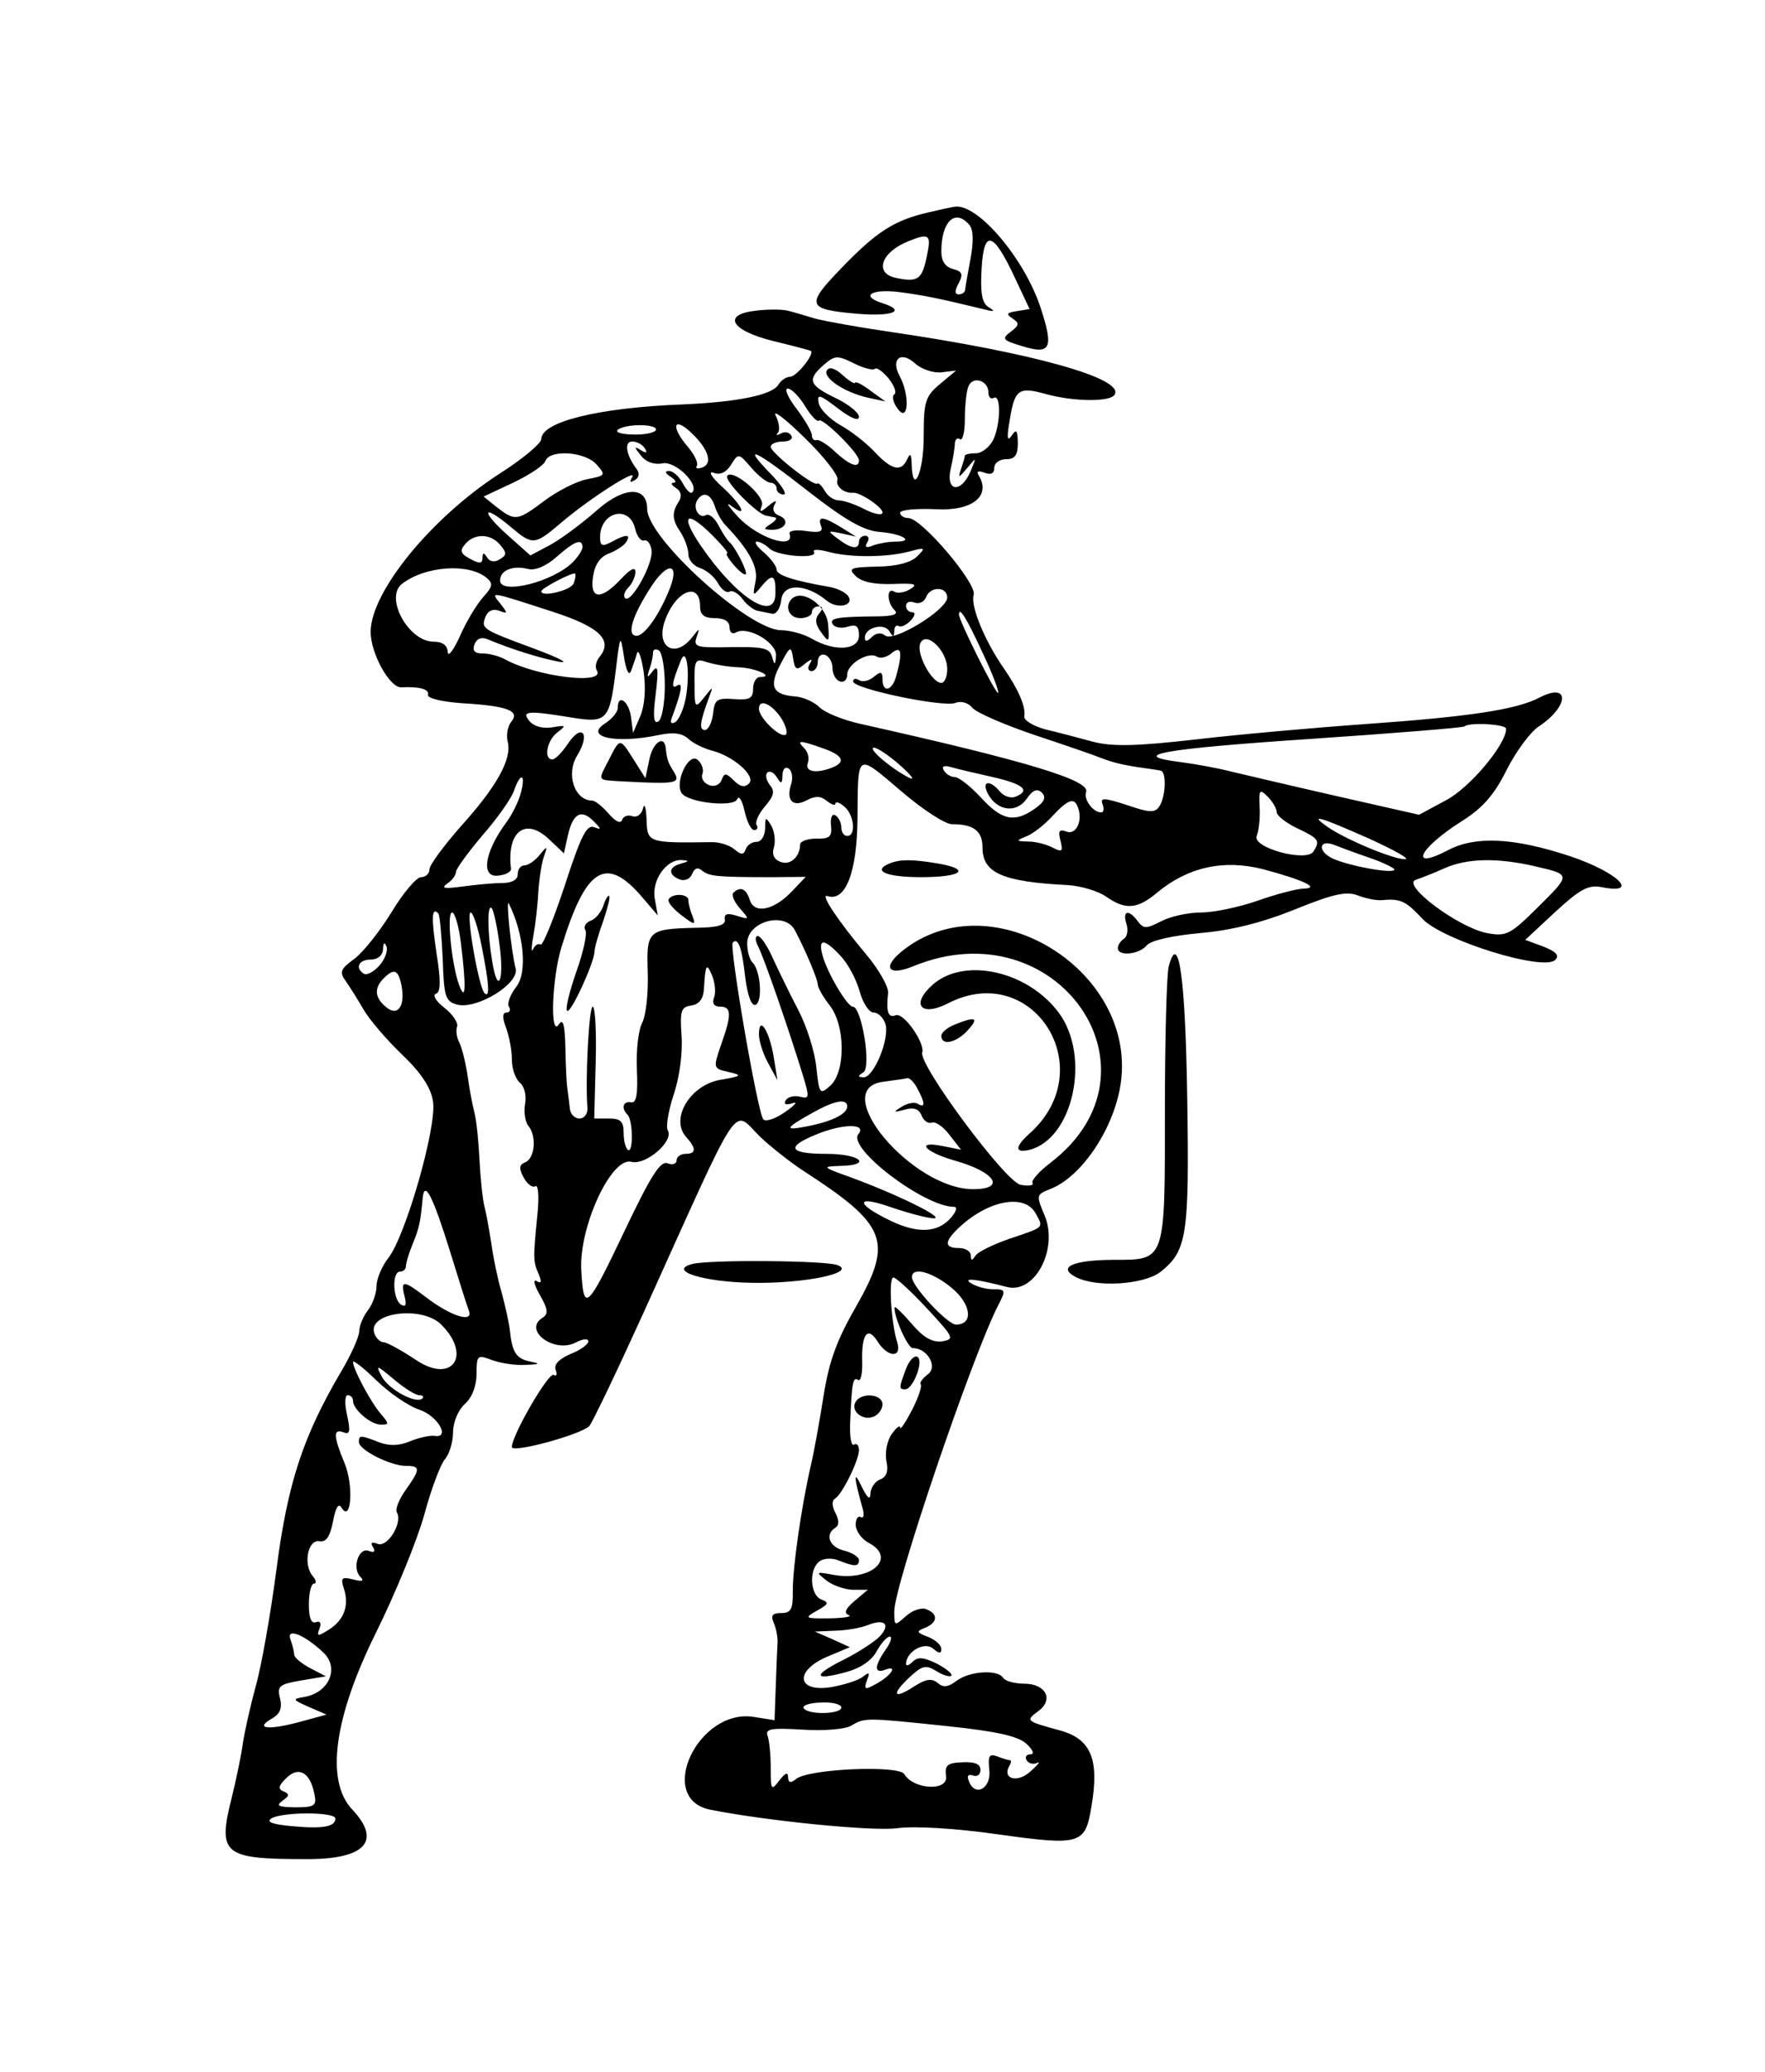 <?xml version="1.0" standalone="no"?>
<!DOCTYPE svg PUBLIC "-//W3C//DTD SVG 20010904//EN"
 "http://www.w3.org/TR/2001/REC-SVG-20010904/DTD/svg10.dtd">
<svg version="1.0" xmlns="http://www.w3.org/2000/svg"
 width="300pt" height="352pt" viewBox="0 0 300 352"
 preserveAspectRatio="xMidYMid meet">
<g transform="translate(0,352) scale(0.05,-0.05)"
fill="#000000" stroke="none">
<path d="M3154 6318 c-115 -27 -174 -65 -292 -187 -125 -129 -120 -142 53
-157 121 -10 167 10 85 36 -76 24 -40 49 55 38 84 -11 134 -21 295 -60 31 -8
34 -6 10 9 -22 14 -28 48 -23 132 8 135 40 125 116 -39 l47 -100 -43 -7 c-35
-5 -38 -10 -15 -25 24 -16 23 -23 -6 -45 -32 -24 -28 -29 39 -49 97 -30 108
-8 62 132 -55 166 -212 351 -290 342 -9 -1 -51 -10 -93 -20z m142 -43 c13 -16
14 -57 3 -115 -9 -49 -18 -97 -18 -105 -1 -8 -10 -15 -22 -15 -14 0 -14 12 0
38 16 30 12 40 -19 48 -27 7 -40 27 -40 60 0 103 48 147 96 89z m-144 -99
c-17 -86 -30 -96 -107 -80 -74 16 -50 87 42 124 71 29 79 23 65 -44z"/>
<path d="M2574 5985 c-122 -12 -91 -68 56 -104 66 -16 123 -31 126 -33 15 -9
-48 -88 -70 -88 -13 0 -31 -12 -40 -27 -21 -35 -139 -59 -326 -67 -286 -11
-480 -59 -480 -118 0 -14 -64 -68 -143 -118 -233 -151 -437 -402 -437 -537 0
-73 65 -190 104 -188 62 3 96 -6 91 -26 -3 -11 46 -23 115 -28 155 -9 199 -26
168 -63 -12 -15 -18 -46 -12 -68 15 -58 -37 -152 -160 -288 -58 -66 -106 -131
-106 -145 0 -15 -13 -27 -29 -27 -15 0 -61 -54 -100 -119 -40 -65 -97 -137
-127 -159 -47 -34 -51 -45 -28 -76 14 -20 41 -63 60 -96 19 -33 77 -101 130
-152 66 -63 99 -113 106 -160 14 -84 -93 -457 -152 -532 -22 -28 -40 -71 -40
-95 0 -24 -13 -61 -29 -82 -17 -22 -30 -54 -30 -73 -1 -19 -28 -80 -61 -135
-130 -221 -182 -379 -220 -671 -20 -154 -52 -334 -71 -400 -18 -66 -37 -151
-43 -190 -5 -38 -22 -122 -38 -186 -49 -194 -30 -210 252 -210 202 -1 259 61
157 169 -91 97 -62 311 80 598 67 135 141 316 165 402 23 86 55 171 70 189 15
17 28 58 28 91 0 35 17 76 40 97 25 22 40 62 40 103 0 63 3 65 51 47 29 -11
80 -19 115 -17 49 2 53 4 18 11 -49 10 -63 30 -71 108 -3 26 -16 84 -28 128
-13 44 -28 116 -34 161 -7 44 -17 103 -24 130 -7 27 -14 99 -17 159 -3 61 -10
132 -17 159 -7 27 -18 85 -24 130 -7 44 -19 93 -28 110 -9 17 -12 41 -7 54 4
12 -15 41 -43 63 -29 22 -42 44 -29 48 16 5 17 43 2 137 -18 121 -17 159 6
136 5 -5 11 -74 15 -154 4 -130 9 -145 49 -156 68 -17 211 71 199 122 -16 65
-34 243 -23 221 51 -103 63 -233 26 -281 -21 -27 -33 -58 -26 -69 7 -11 3 -20
-8 -20 -14 0 -15 -17 -2 -51 11 -29 20 -77 20 -108 0 -31 12 -66 27 -79 16
-13 23 -44 18 -72 -5 -28 0 -62 12 -76 28 -35 21 -110 -12 -123 -20 -8 -22
-20 -5 -51 12 -23 30 -36 40 -30 10 6 13 -35 7 -95 -15 -150 -15 -161 4 -203
11 -27 9 -34 -7 -24 -13 7 -8 -14 11 -47 28 -49 30 -65 9 -78 -68 -43 42 -123
115 -83 23 12 41 13 41 3 0 -10 -27 -30 -61 -43 -39 -17 -57 -36 -50 -54 6
-15 3 -23 -7 -17 -17 10 -142 -205 -142 -245 0 -22 234 42 263 71 10 10 93
184 185 386 341 753 299 691 397 596 36 -34 101 -85 145 -114 286 -185 307
-239 180 -462 -66 -114 -92 -188 -110 -301 -13 -82 -32 -190 -44 -240 -33
-145 -61 -344 -61 -425 1 -62 -6 -75 -39 -75 -31 0 -37 -8 -25 -35 8 -19 14
-51 12 -70 -1 -19 -4 -85 -6 -147 l-4 -112 -70 11 c-189 31 -335 -277 -149
-315 191 -38 550 -74 635 -63 60 8 198 0 345 -21 279 -39 295 -34 316 93 28
162 -1 231 -106 260 -117 32 -119 33 -74 66 53 39 25 93 -48 93 -33 0 -65 9
-72 20 -18 29 -114 23 -158 -10 -29 -22 -46 -24 -65 -7 -20 16 -40 13 -79 -12
-70 -46 -80 -29 -17 30 44 41 56 44 92 22 22 -14 45 -21 51 -16 5 6 -17 24
-49 41 -45 22 -65 24 -82 7 -13 -13 -23 -16 -23 -8 0 41 61 77 91 53 21 -18
29 -19 29 -2 0 13 -20 31 -45 41 -40 15 -41 19 -10 31 43 18 45 47 4 63 -17 7
-48 -4 -70 -24 -38 -34 -39 -34 -39 17 0 88 264 865 353 1039 27 52 26 55 -17
55 -26 0 -59 10 -76 21 -29 19 19 14 122 -13 95 -26 177 128 129 243 -29 68
-28 71 18 89 103 39 210 193 238 342 73 392 -433 712 -739 468 -71 -57 -49
-88 38 -52 488 199 874 -357 464 -669 -38 -29 -65 -60 -60 -68 5 -9 -14 -11
-41 -6 -51 10 -346 407 -334 449 10 33 -63 137 -90 127 -26 -10 -33 10 -26 76
2 20 -31 79 -74 130 -94 112 -158 207 -133 199 62 -21 101 78 103 262 2 230
-6 225 150 93 71 -61 148 -111 171 -111 74 0 104 -23 104 -80 0 -86 69 -116
291 -127 44 -3 102 -20 129 -39 66 -46 106 -43 173 13 106 88 227 114 361 80
138 -37 198 -65 135 -66 -22 -1 -92 -19 -154 -41 -63 -22 -149 -40 -192 -40
-43 0 -104 -13 -136 -30 -51 -26 -59 -26 -79 0 -31 42 -53 37 -39 -8 7 -21 3
-44 -8 -51 -12 -8 -21 -22 -21 -32 0 -29 72 -22 98 9 14 17 85 33 181 42 106
9 210 35 322 80 131 53 175 63 215 48 28 -11 65 -18 82 -16 63 6 81 -3 138
-64 68 -72 411 -179 451 -139 15 15 3 28 -40 45 l-62 23 102 95 c85 78 113 93
158 84 133 -26 54 51 -107 105 -190 63 -322 70 -415 21 -138 -72 -99 7 49 100
68 43 108 88 150 173 32 63 81 129 109 147 104 69 106 152 2 98 -78 -41 -239
-65 -593 -90 -170 -12 -429 -35 -574 -52 -204 -23 -283 -25 -350 -8 -47 13
-120 32 -162 42 -41 11 -74 31 -72 44 6 32 -20 92 -70 164 -64 92 -114 212
-102 249 12 38 -177 261 -222 261 -15 0 -28 8 -28 18 0 10 55 15 121 12 124
-7 189 45 146 115 -9 14 -1 17 20 9 21 -8 33 -3 33 17 0 16 18 29 40 29 30 0
40 13 40 55 -1 44 -5 49 -21 25 -15 -22 -17 -7 -7 50 17 107 30 117 121 92 96
-27 221 -28 236 -3 35 55 -276 142 -759 213 -110 16 -227 37 -260 46 -33 10
-73 22 -90 26 -16 5 -64 6 -106 1z m400 -198 c6 6 27 -9 47 -33 19 -24 28 -48
19 -54 -9 -6 -4 -28 12 -49 36 -50 42 46 6 112 -31 58 5 86 53 42 21 -19 62
-33 89 -30 l50 6 -55 -46 c-50 -42 -55 -59 -55 -181 0 -120 -38 -202 -41 -89
-1 33 -5 37 -15 15 -20 -45 -53 -37 -111 25 -28 30 -80 71 -117 91 -36 21 -69
54 -73 75 -6 32 3 29 65 -18 44 -34 72 -45 72 -29 0 14 -36 43 -80 64 -91 44
-97 62 -39 113 37 32 46 32 101 5 33 -17 66 -25 72 -19z m386 -80 c0 -16 8
-24 18 -19 25 16 24 -90 -2 -143 -13 -25 -39 -45 -59 -45 -21 0 -37 -4 -37 -8
0 -5 -6 -25 -13 -45 -11 -33 -9 -32 21 3 32 39 32 38 11 -12 -33 -76 -85 -68
-67 10 8 34 14 73 14 86 1 13 8 20 17 14 10 -6 17 25 17 69 0 44 5 93 12 110
14 37 68 21 68 -20z m-623 -47 c20 -33 41 -55 47 -49 12 12 136 -111 136 -135
0 -28 -31 -17 -81 29 -26 25 -55 43 -64 40 -8 -3 -15 5 -15 16 0 12 -24 53
-52 90 -29 38 -43 69 -30 69 12 0 39 -27 59 -60z m110 -250 c-8 -21 22 -47 53
-44 24 2 100 -49 100 -67 0 -11 -27 -6 -59 10 -32 17 -73 31 -89 31 -17 0 -38
14 -48 32 -10 17 -21 29 -26 25 -12 -10 -158 105 -158 125 0 10 19 18 41 18
23 0 36 9 29 20 -7 12 -23 15 -36 7 -13 -7 -18 -6 -10 2 8 9 5 35 -7 59 -12
23 33 -11 99 -76 66 -64 116 -129 111 -142z m-618 168 c-6 -9 -42 -16 -81 -14
-41 1 -60 9 -45 18 33 20 138 17 126 -4z m128 -15 c53 -53 65 -98 31 -111 -17
-6 -25 -4 -19 6 5 9 -8 37 -29 62 -64 74 -50 110 17 43z m-165 -46 c10 -16 5
-18 -14 -6 -23 14 -23 11 1 -19 17 -22 46 -32 74 -26 44 8 126 -73 100 -99 -5
-6 -20 8 -32 31 -12 23 -33 42 -47 42 -15 0 -13 -8 6 -20 17 -11 21 -20 10
-20 -11 0 -8 -8 8 -18 17 -11 21 -27 10 -45 -25 -39 -24 -62 6 -106 14 -22 26
-55 26 -74 0 -19 18 -40 40 -47 22 -7 49 -30 61 -52 12 -21 29 -34 39 -28 9 6
29 -5 44 -25 14 -19 37 -37 51 -40 14 -3 36 -7 50 -10 14 -3 28 19 31 48 7 57
85 54 155 -4 35 -29 93 -17 73 15 -8 13 -37 27 -64 32 -122 21 -180 40 -180
59 0 11 -19 37 -43 58 -24 20 -35 37 -24 37 10 0 30 -11 42 -23 27 -27 168
-37 152 -12 -6 9 15 9 46 1 74 -21 201 -20 277 0 55 15 58 14 28 -16 -21 -21
-69 -34 -136 -35 -92 -2 -100 -6 -73 -32 20 -20 63 -29 125 -27 75 3 88 0 61
-17 -19 -12 -44 -16 -55 -9 -26 16 -26 -36 1 -63 14 -14 -4 -20 -55 -21 -142
-1 -168 -6 -155 -27 7 -11 30 -15 51 -8 29 9 38 2 38 -30 0 -50 -82 -56 -160
-11 -27 16 -75 29 -106 29 -110 2 -454 313 -454 412 0 78 -78 77 -169 -3 -52
-46 -125 -100 -162 -120 l-66 -35 -82 73 c-90 82 -78 102 15 24 76 -64 81 -63
175 17 97 82 259 185 238 152 -10 -17 -7 -20 9 -10 15 9 17 23 6 38 -36 47
-43 93 -15 93 16 0 35 -10 43 -23z m-164 -55 c32 -36 31 -38 -32 -50 -36 -7
-101 -40 -145 -73 -92 -69 -100 -70 -161 -23 l-46 37 100 47 c55 26 105 59
110 74 15 40 135 32 174 -12z m591 -62 c12 0 21 -9 21 -20 0 -11 11 -20 24
-20 13 0 -7 32 -44 70 -103 106 -55 84 130 -61 123 -96 187 -132 239 -136 77
-6 123 -33 56 -33 -23 0 -57 -6 -77 -13 -23 -10 -30 -6 -20 10 8 12 5 23 -7
23 -11 0 -21 -9 -21 -20 0 -28 -26 -25 -71 9 -37 28 -37 29 11 19 l50 -11 -50
31 c-62 38 -82 40 -69 5 8 -19 -5 -24 -51 -17 -34 5 -59 1 -56 -9 19 -57 -109
-15 -177 59 -31 34 -41 50 -22 36 60 -46 38 2 -30 64 -36 33 -49 54 -30 48 23
-9 44 1 60 27 25 40 26 40 69 -10 24 -28 54 -51 65 -51z m-189 -80 c7 -22 23
-51 37 -65 81 -85 112 -143 101 -192 -10 -48 -8 -50 18 -18 40 49 52 44 50
-24 -3 -95 -133 -11 -253 164 -73 107 -51 126 40 35 33 -33 55 -60 49 -60 -7
0 4 -18 22 -39 19 -22 37 -36 41 -32 8 7 -36 94 -57 111 -7 6 -23 31 -36 56
-13 25 -32 40 -42 34 -23 -14 -46 24 -30 50 20 32 46 23 60 -20z m-271 -76 c6
-26 20 -44 31 -40 11 3 22 -12 25 -34 6 -45 -70 -182 -90 -162 -7 7 -2 23 11
36 13 13 24 37 24 53 0 19 -17 10 -49 -24 -68 -73 -107 -70 -95 8 6 41 24 68
55 79 25 10 51 27 58 39 17 27 -1 27 -50 0 -32 -17 -39 -14 -39 16 0 87 100
111 119 29z m-458 -56 c22 -26 22 -34 -2 -48 -17 -11 -34 -9 -43 6 -12 18 -15
18 -16 -2 0 -19 -10 -20 -41 -3 -33 17 -37 28 -18 50 31 38 88 37 120 -3z
m279 -7 c0 -10 -15 -33 -33 -51 -67 -67 -247 -112 -247 -62 0 35 44 52 95 39
24 -6 61 9 97 41 61 54 88 64 88 33z m-326 -104 c23 -19 21 -30 -11 -65 -21
-23 -57 -82 -79 -132 -22 -49 -41 -74 -42 -55 -1 23 -18 35 -48 35 -85 0 -167
149 -108 196 78 61 227 72 288 21z m625 -31 c-35 -91 -87 -166 -115 -166 -35
0 -16 66 49 166 54 84 97 84 66 0z m-329 12 c-9 -24 -110 -48 -110 -27 0 11
109 67 115 60 3 -3 1 -18 -5 -33z m430 -79 c0 -28 14 -39 50 -39 32 0 50 -11
50 -31 0 -17 10 -25 21 -18 40 24 139 -33 137 -78 -2 -32 -5 -34 -12 -9 -9 36
-26 40 -173 37 -85 -1 -96 3 -85 34 11 33 11 33 -15 0 -59 -75 -126 -33 -92
58 37 102 119 133 119 46z m840 31 c0 -41 -182 -153 -211 -129 -14 11 -31 9
-45 -5 -16 -16 -24 -17 -24 -2 0 34 65 51 83 22 13 -21 16 -21 17 0 0 15 7 22
15 17 8 -5 27 4 41 19 15 16 17 28 5 28 -12 0 -21 10 -21 22 0 12 13 17 28 11
16 -6 34 2 40 18 14 38 72 37 72 -1z m-1336 -50 c156 -51 201 -96 153 -153
-11 -14 -15 -34 -8 -45 30 -50 -207 -21 -314 39 -19 10 -52 19 -74 19 -28 0
-36 9 -28 31 8 20 24 26 45 17 79 -33 177 -64 242 -76 39 -7 0 13 -86 45 -178
66 -179 67 -163 109 8 19 25 27 46 19 29 -11 30 -9 4 24 -35 43 -39 43 183
-29z m1454 -133 c35 -73 59 -137 55 -141 -7 -7 -133 245 -133 266 0 29 25 -10
78 -125z m-1193 -67 c6 17 16 44 20 60 5 17 15 -11 23 -62 8 -58 4 -113 -11
-150 l-25 -58 -7 55 c-8 54 -45 79 -45 30 0 -14 -19 -37 -42 -52 -75 -47 35
-71 182 -40 48 10 78 7 100 -13 16 -15 53 -33 80 -40 74 -19 151 -87 126 -112
-14 -14 -30 -11 -51 10 -27 27 -33 27 -42 2 -7 -17 -25 -24 -43 -17 -18 7 -28
24 -22 38 5 14 -2 36 -17 48 -30 25 -78 -76 -54 -113 21 -33 178 -50 189 -21
6 14 17 -4 25 -40 8 -36 22 -65 33 -65 10 0 14 8 8 17 -6 10 7 38 28 63 31 36
35 52 17 73 -12 16 -16 34 -9 42 8 8 23 1 33 -16 15 -24 18 -23 19 7 0 20 9
31 21 23 11 -7 15 -30 9 -51 -19 -57 5 -82 52 -57 30 16 48 15 69 -2 16 -13
29 -17 29 -9 0 8 14 4 30 -10 34 -28 41 -100 10 -100 -11 0 -20 13 -20 29 0
16 -9 34 -20 41 -11 7 -18 -7 -15 -34 4 -38 -4 -46 -50 -45 -30 0 -55 -9 -55
-20 -1 -43 -34 -72 -67 -59 -22 8 -30 26 -22 50 6 20 2 53 -9 73 -19 31 -21
31 -21 -10 -1 -25 -13 -45 -29 -45 -16 0 -32 -11 -37 -25 -7 -20 -15 -20 -39
0 -16 14 -52 25 -78 24 -215 -3 -218 -2 -220 77 -2 41 -7 58 -12 38 -5 -21
-21 -32 -36 -27 -15 6 -31 0 -35 -12 -5 -15 -23 -6 -46 21 -21 24 -46 44 -55
44 -61 0 -91 90 -52 153 47 77 15 112 -33 38 -19 -28 -42 -51 -51 -51 -31 0
-19 65 17 92 31 24 30 25 -18 17 -31 -5 -62 3 -77 21 -29 35 -7 37 145 12 118
-19 127 -9 148 158 15 126 16 127 28 50 7 -47 17 -68 24 -50z m1075 7 c0 -26
-9 -47 -20 -47 -32 0 -85 97 -72 133 18 47 92 -22 92 -86z m-960 -57 c0 -59
-10 -114 -22 -121 -16 -10 -19 17 -9 93 10 84 8 101 -10 78 -19 -25 -21 -24
-11 7 7 20 12 45 12 56 0 11 9 14 20 7 11 -7 20 -61 20 -120z m475 74 c24 19
29 19 18 1 -9 -14 -6 -25 6 -25 11 0 21 14 21 32 0 17 11 28 25 23 14 -5 25
-25 25 -45 0 -20 11 -40 25 -45 14 -5 25 6 25 23 0 36 72 80 101 61 12 -7 34
-2 50 12 33 27 38 4 16 -76 -13 -52 -47 -61 -47 -13 0 27 -6 28 -29 9 -16 -14
-39 -19 -50 -12 -12 8 -21 5 -21 -4 0 -25 307 -89 348 -73 20 8 44 0 58 -17
13 -16 110 -58 214 -93 105 -35 204 -69 220 -76 38 -15 76 -25 140 -34 28 -4
57 -8 65 -10 21 -3 18 -86 -3 -120 -15 -24 -32 -24 -111 3 -77 25 -92 26 -83
3 6 -16 4 -28 -5 -28 -27 0 -60 44 -51 69 16 40 -204 106 -768 232 -58 13
-120 38 -138 56 -18 18 -55 35 -83 37 -77 6 -90 34 -50 109 33 63 36 64 43 21
6 -40 12 -43 39 -20z m-404 -116 c-7 -37 -23 -73 -35 -81 -14 -8 -19 -3 -12
15 33 89 39 122 18 109 -21 -13 -19 6 12 84 20 53 33 -42 17 -127z m182 105
c58 -3 123 -33 70 -33 -12 0 -23 -18 -23 -40 0 -33 -12 -39 -65 -35 -58 4 -66
-1 -71 -50 -4 -30 -16 -55 -28 -55 -20 0 -17 27 14 110 15 40 15 40 -17 0 -30
-38 -32 -36 -32 47 -1 82 2 87 44 73 25 -8 73 -16 108 -17z m144 -175 c14 -23
21 -47 15 -53 -17 -16 -92 56 -92 87 0 37 45 16 77 -34z m2463 -34 c0 -53
-124 -201 -205 -243 l-91 -49 -287 65 c-158 36 -318 74 -357 83 -38 10 -114
24 -167 31 -184 23 -63 45 447 79 281 19 514 38 518 42 16 15 142 8 142 -8z
m-2323 -66 c69 -24 80 -47 31 -66 -54 -21 -93 -14 -82 16 6 15 1 37 -12 50
-28 28 -16 28 63 0z m264 -59 c38 -34 51 -52 29 -41 -61 31 -143 101 -119 102
11 0 52 -27 90 -61z m314 -39 c105 -24 130 -46 76 -67 -15 -6 -39 2 -52 18
-35 42 -64 36 -40 -9 31 -57 96 -66 131 -16 21 31 36 36 52 21 15 -16 9 -31
-25 -55 -69 -48 -111 -39 -182 38 -36 39 -76 70 -89 70 -13 0 -30 10 -37 22
-9 14 -1 19 23 12 21 -6 85 -21 143 -34z m-1604 -52 c-7 -29 -30 -76 -52 -105
-71 -97 -85 -183 -28 -178 27 2 48 13 46 24 -15 125 48 175 127 102 l53 -50
13 59 c17 76 45 93 87 51 28 -28 28 -31 2 -21 -25 9 -45 -32 -99 -198 -38
-115 -75 -205 -82 -201 -8 5 -20 -2 -26 -16 -6 -14 -6 7 1 45 7 39 15 106 17
150 3 44 11 98 19 120 13 37 12 38 -15 5 -15 -19 -39 -35 -51 -35 -13 0 -23
-13 -23 -30 0 -19 -20 -30 -55 -30 -30 0 -91 -6 -135 -12 -59 -8 -72 -6 -50
10 17 11 30 29 30 40 0 10 41 66 90 124 50 57 98 125 107 151 22 64 41 60 24
-5z m2569 -67 c0 -12 32 -37 70 -55 74 -35 78 -42 55 -79 -24 -37 -209 13
-193 53 7 16 12 60 10 97 -3 61 0 64 27 37 17 -17 31 -41 31 -53z m-675 14
c16 -46 -8 -93 -40 -80 -24 9 -29 2 -20 -31 9 -37 6 -40 -26 -24 -20 11 -57
21 -83 21 -43 1 -44 3 -6 18 22 9 62 40 88 69 54 58 75 64 87 27z m989 -104
c86 -39 141 -70 123 -70 -40 -1 -202 67 -263 109 -67 47 -29 36 140 -39z m1
-65 c47 -16 85 -35 85 -40 0 -16 -151 11 -209 37 -54 25 -48 68 6 46 18 -7 71
-27 118 -43z m-2340 -20 c-43 -11 -45 -38 -4 -54 17 -6 35 2 42 19 8 20 19 24
34 11 24 -19 49 -22 237 -22 l115 1 -45 -47 c-61 -66 -129 -81 -145 -32 -12
39 -32 48 -56 25 -7 -8 3 -31 22 -53 34 -38 33 -39 -11 -25 -32 10 -43 6 -40
-12 4 -20 -23 -28 -98 -29 -164 -4 -169 -9 -164 -153 2 -69 -6 -145 -19 -170
-13 -24 -21 -95 -18 -159 4 -84 -2 -115 -20 -111 -27 5 -34 -20 -12 -42 19
-18 20 -131 2 -120 -8 5 -15 31 -15 58 0 39 -10 49 -50 49 l-50 0 5 190 c3
105 -2 190 -10 190 -13 0 -26 -249 -18 -345 1 -19 -11 -35 -27 -35 -17 0 -32
16 -33 35 -2 19 -6 49 -8 65 -3 17 -6 80 -7 140 -2 79 -8 102 -22 80 -31 -47
-24 154 8 260 83 273 152 316 275 172 l53 -62 -10 56 c-12 62 39 136 92 132
26 -2 25 -4 -3 -12z m2903 -9 c124 -29 124 -26 5 -144 -89 -88 -103 -95 -168
-83 -98 19 -293 165 -242 181 20 7 64 24 97 39 76 34 178 37 308 7z m-3520
-266 c17 -125 -6 -174 -25 -56 -16 95 -17 195 -2 180 7 -6 19 -62 27 -124z
m-131 4 c18 -149 16 -199 -5 -145 -26 66 -45 250 -25 250 9 0 23 -47 30 -105z
m70 -8 c26 -129 29 -180 10 -161 -20 21 -64 274 -47 274 8 0 25 -51 37 -113z
m1065 53 c37 -70 78 -168 78 -185 0 -10 18 -42 40 -70 54 -68 55 -225 3 -273
-36 -32 -38 -30 -48 62 -5 53 -33 141 -62 196 -29 55 -67 134 -86 175 -18 41
-41 75 -51 75 -10 0 -9 -15 1 -35 19 -35 104 -281 152 -437 23 -76 23 -82 -9
-74 -20 5 -41 0 -49 -12 -8 -14 0 -17 23 -10 20 7 9 -6 -24 -29 -32 -23 -66
-35 -75 -26 -19 19 -117 588 -104 601 18 18 31 -16 42 -116 8 -63 21 -100 35
-96 25 9 18 115 -9 143 -11 10 -19 40 -19 66 0 74 127 110 162 45z m-1413
-121 c-19 -21 -42 -33 -52 -27 -31 19 -18 48 23 48 24 0 41 14 42 35 1 23 5
26 12 9 5 -15 -6 -44 -25 -65z m1568 34 c25 -26 54 -80 65 -120 11 -40 32 -73
48 -73 15 0 33 -17 40 -39 15 -48 -39 -181 -74 -181 -21 1 -21 4 -1 17 28 17
-6 223 -36 223 -19 0 -88 117 -103 175 -16 58 6 57 61 -2z m-430 -143 c-7 -19
1 -30 21 -30 39 0 40 -26 3 -130 -27 -79 -27 -80 26 -92 48 -11 46 -14 -31
-27 -101 -19 -168 -132 -114 -193 36 -40 35 -58 -2 -58 -16 0 -30 -10 -30 -22
0 -12 -14 -17 -31 -10 -24 9 -57 -43 -145 -228 -129 -271 -140 -281 -148 -135
-8 147 102 385 170 368 50 -13 146 71 124 107 -7 11 2 66 20 121 20 58 31 142
27 199 -6 86 -2 99 33 104 27 4 41 23 43 56 5 85 9 91 28 45 10 -25 13 -59 6
-75z m-1062 41 c13 -70 -13 -106 -53 -72 -38 31 -41 64 -8 97 36 36 50 30 61
-25z m1754 -350 c26 -48 27 -67 1 -51 -11 7 -36 2 -55 -10 -30 -19 -29 -20 10
-10 31 9 49 3 58 -20 7 -18 22 -28 35 -24 12 5 39 -14 60 -42 l39 -50 -65 13
c-92 18 -58 -21 44 -50 138 -39 175 -97 62 -97 -208 0 -495 342 -305 365 37 5
73 10 81 12 8 2 24 -14 35 -36z m-239 -60 c0 -26 -54 -52 -139 -68 -77 -15
-73 -6 22 47 75 42 117 49 117 21z m38 -94 c-39 -47 224 -247 325 -247 13 0 8
-17 -13 -40 -44 -48 -111 -51 -201 -8 -122 58 -123 90 -1 47 61 -21 127 -38
147 -38 38 1 -124 81 -285 140 -95 34 -97 36 -35 38 113 2 70 41 -45 41 -128
0 -141 23 -35 66 90 37 173 38 143 1z m-1387 -402 c28 -91 56 -180 63 -198 16
-43 -61 -19 -146 46 -76 58 -87 59 -73 4 8 -30 4 -39 -12 -29 -28 18 -31 112
-3 112 11 0 20 8 20 19 0 10 10 44 23 75 22 54 26 72 34 156 6 63 35 5 94
-185z m1990 132 c27 -49 31 -45 -91 -86 -54 -19 -106 -44 -114 -57 -12 -18
-15 -18 -16 1 0 14 -18 25 -40 25 -52 0 -51 23 5 74 99 90 220 111 256 43z
m-285 -253 c66 -55 74 -124 14 -124 -29 0 -150 130 -150 161 0 37 70 18 136
-37z m-85 -69 c92 -99 95 -105 51 -112 -33 -4 -63 13 -103 60 -32 37 -58 62
-58 55 -2 -33 45 -138 62 -138 50 0 86 -64 51 -89 -18 -14 -29 -29 -24 -34 5
-6 -8 -45 -30 -88 -22 -42 -40 -69 -40 -59 0 10 -13 0 -28 -21 -16 -22 -24
-62 -19 -91 8 -36 1 -56 -21 -64 -18 -7 -32 -29 -33 -48 -1 -24 -10 -16 -30
24 -28 59 -27 34 3 -73 7 -23 4 -37 -6 -31 -9 6 -17 -6 -17 -26 0 -21 20 -49
45 -62 97 -52 5 -132 -122 -108 -59 11 -60 10 -23 -19 21 -17 62 -31 90 -32
l51 0 -45 -38 c-31 -26 -37 -41 -20 -48 14 -5 -15 -10 -65 -11 -85 -1 -87 1
-43 26 40 22 42 28 15 38 -38 15 -43 101 -7 129 14 11 42 13 65 4 55 -22 70
-22 70 1 0 10 -22 25 -50 32 -51 12 -67 55 -30 78 13 8 13 25 0 50 -12 23 -13
42 -1 49 25 16 81 130 81 165 0 16 -8 24 -17 18 -9 -6 -15 27 -13 74 6 138 9
157 27 146 9 -6 15 21 14 60 -3 95 18 125 52 71 34 -55 84 -58 67 -3 -21 66
-30 220 -13 220 9 0 60 -47 114 -105z m-1651 -55 c106 -106 36 -203 -86 -120
-50 33 -99 60 -110 60 -11 0 -25 13 -31 29 -27 72 161 97 227 31z m-75 -289
c62 -20 108 -98 52 -89 -15 2 -52 -6 -82 -18 -37 -16 -71 -17 -106 -4 -64 25
-69 25 -69 1 0 -27 108 -81 159 -81 51 0 51 -10 0 -82 -23 -32 -36 -66 -30
-76 21 -34 -31 -120 -65 -107 -20 8 -26 4 -16 -11 9 -15 4 -20 -14 -13 -35 14
-58 -59 -29 -88 14 -14 7 -17 -24 -9 -39 10 -44 6 -32 -31 19 -58 0 -108 -52
-140 -37 -23 -41 -23 -31 4 7 19 3 27 -12 22 -16 -6 -24 14 -24 61 0 38 8 70
17 70 10 0 8 12 -5 27 -32 40 -15 124 24 117 23 -4 36 16 46 67 9 48 19 64 29
47 33 -54 42 76 10 152 -38 92 -39 117 -3 104 21 -9 24 3 12 58 -9 38 -8 68 2
68 10 0 18 -8 18 -19 0 -29 60 -81 95 -81 28 0 28 3 1 35 -34 38 -96 154 -96
178 0 8 36 -20 80 -63 44 -43 109 -87 145 -99z m0 49 c12 0 17 -5 11 -11 -21
-20 -114 30 -138 74 -22 42 -19 41 41 -9 35 -30 74 -54 86 -54z m1567 -818
c-18 -19 -73 -55 -123 -80 -108 -54 -105 -73 6 -43 49 13 88 39 105 71 15 27
35 50 45 50 9 0 3 -20 -14 -44 -40 -57 -40 -84 0 -68 44 16 16 -23 -35 -50
-36 -20 -40 -18 -29 13 11 27 8 30 -13 13 -14 -12 -64 -28 -110 -36 -117 -18
-124 57 -9 105 l74 31 -59 27 -60 26 70 3 c39 1 88 10 110 19 57 23 78 3 42
-37z m-1894 -55 c57 -52 22 -137 -63 -152 -42 -7 -42 -9 15 -34 l60 -26 -99
-27 c-104 -27 -147 -20 -84 15 25 15 33 35 25 67 -11 42 -3 48 72 61 l84 14
-54 28 c-30 16 -54 36 -54 46 0 10 -6 32 -12 50 -17 42 44 20 110 -42z m1762
-188 c0 -23 -114 -26 -128 -2 -6 9 21 18 59 19 38 2 69 -6 69 -17z m358 -63
c171 -18 242 -34 271 -60 23 -21 28 -36 14 -36 -14 0 -20 -9 -13 -20 7 -12 23
-15 36 -9 13 7 2 -7 -24 -30 -46 -41 -98 -23 -69 23 5 9 5 16 0 16 -5 0 -25 6
-43 13 -27 10 -32 2 -27 -45 8 -63 -48 -95 -69 -40 -8 19 -3 26 14 20 14 -5
25 3 25 19 0 20 -19 28 -61 26 -52 -2 -61 -10 -56 -48 7 -51 -111 -45 -142 8
-19 31 -327 18 -368 -17 -19 -15 -26 -13 -27 7 0 18 -10 14 -30 -12 -27 -36
-29 -33 -29 44 0 45 -5 94 -11 109 -8 23 15 26 118 20 72 -5 145 1 166 13 47
28 48 28 325 -1z m-2149 -232 c8 -39 0 -44 -65 -44 -58 1 -67 5 -44 22 24 17
25 23 4 32 -20 8 -18 19 10 46 42 41 81 18 95 -56z m71 -82 c0 -28 -42 -36
-148 -26 -65 6 -88 14 -70 26 37 23 218 23 218 0z"/>
<path d="M2811 5782 c-15 -25 59 -75 139 -93 l60 -13 -50 36 c-27 21 -51 33
-53 28 -1 -6 -21 6 -43 26 -25 23 -45 29 -53 16z"/>
<path d="M2691 5005 c-25 -26 -8 -65 29 -65 22 0 40 9 40 20 0 11 10 20 22 20
16 0 17 -8 2 -25 -15 -18 -12 -37 8 -64 26 -36 28 -34 23 29 -6 64 -88 121
-124 85z"/>
<path d="M2472 5423 c-10 -17 102 -130 133 -135 8 -2 22 -4 30 -6 8 -1 2 -11
-15 -22 -26 -17 -25 -19 4 -20 46 0 63 33 25 48 -19 7 -25 22 -16 37 10 17 3
16 -20 -3 -29 -24 -32 -24 -23 1 12 32 -101 127 -118 100z"/>
<path d="M2071 4461 c-39 -75 -42 -70 34 -75 201 -11 212 -9 182 38 -16 26
-20 36 -24 76 -6 45 -45 16 -56 -42 l-13 -62 -39 62 c-48 76 -47 76 -84 3z"/>
<path d="M2051 3963 c-7 -21 -26 -45 -43 -51 -17 -6 -25 -21 -18 -32 7 -11 -7
-75 -31 -142 -23 -66 -38 -126 -31 -132 11 -12 91 160 93 201 0 12 13 59 29
102 15 44 25 83 21 87 -4 4 -13 -11 -20 -33z"/>
<path d="M2273 3985 c-5 -8 14 -32 43 -54 46 -35 50 -35 38 -3 -8 19 -14 44
-14 54 0 22 -54 24 -67 3z"/>
<path d="M2580 3526 c0 -23 14 -67 32 -99 l31 -57 -13 80 c-15 89 -50 143 -50
76z"/>
<path d="M3080 2390 c-24 -64 -25 -70 -3 -70 27 0 64 97 42 110 -10 7 -28 -11
-39 -40z"/>
<path d="M2909 2278 c-19 -30 22 -66 60 -51 17 6 31 26 31 42 0 35 -71 42 -91
9z"/>
<path d="M3025 4107 c-62 -25 -14 -47 105 -47 142 0 174 27 55 47 -85 14 -124
14 -160 0z"/>
<path d="M3973 3757 c-7 -26 -13 -247 -13 -491 0 -516 3 -506 -176 -506 -137
-1 -190 -25 -128 -58 69 -37 232 -27 289 17 90 71 98 124 91 584 -6 412 -29
580 -63 454z"/>
<path d="M3171 3695 c-76 -67 -41 -111 51 -64 288 149 523 -220 280 -440 -53
-47 -54 -70 -1 -57 147 39 207 315 100 463 -105 144 -322 193 -430 98z"/>
<path d="M3245 3559 c-25 -10 -45 -27 -45 -38 0 -35 51 -24 90 19 39 43 27 48
-45 19z"/>
<path d="M2354 2746 c-86 -22 34 -61 199 -64 178 -4 362 34 294 60 -40 16
-434 19 -493 4z"/>
</g>
</svg>
